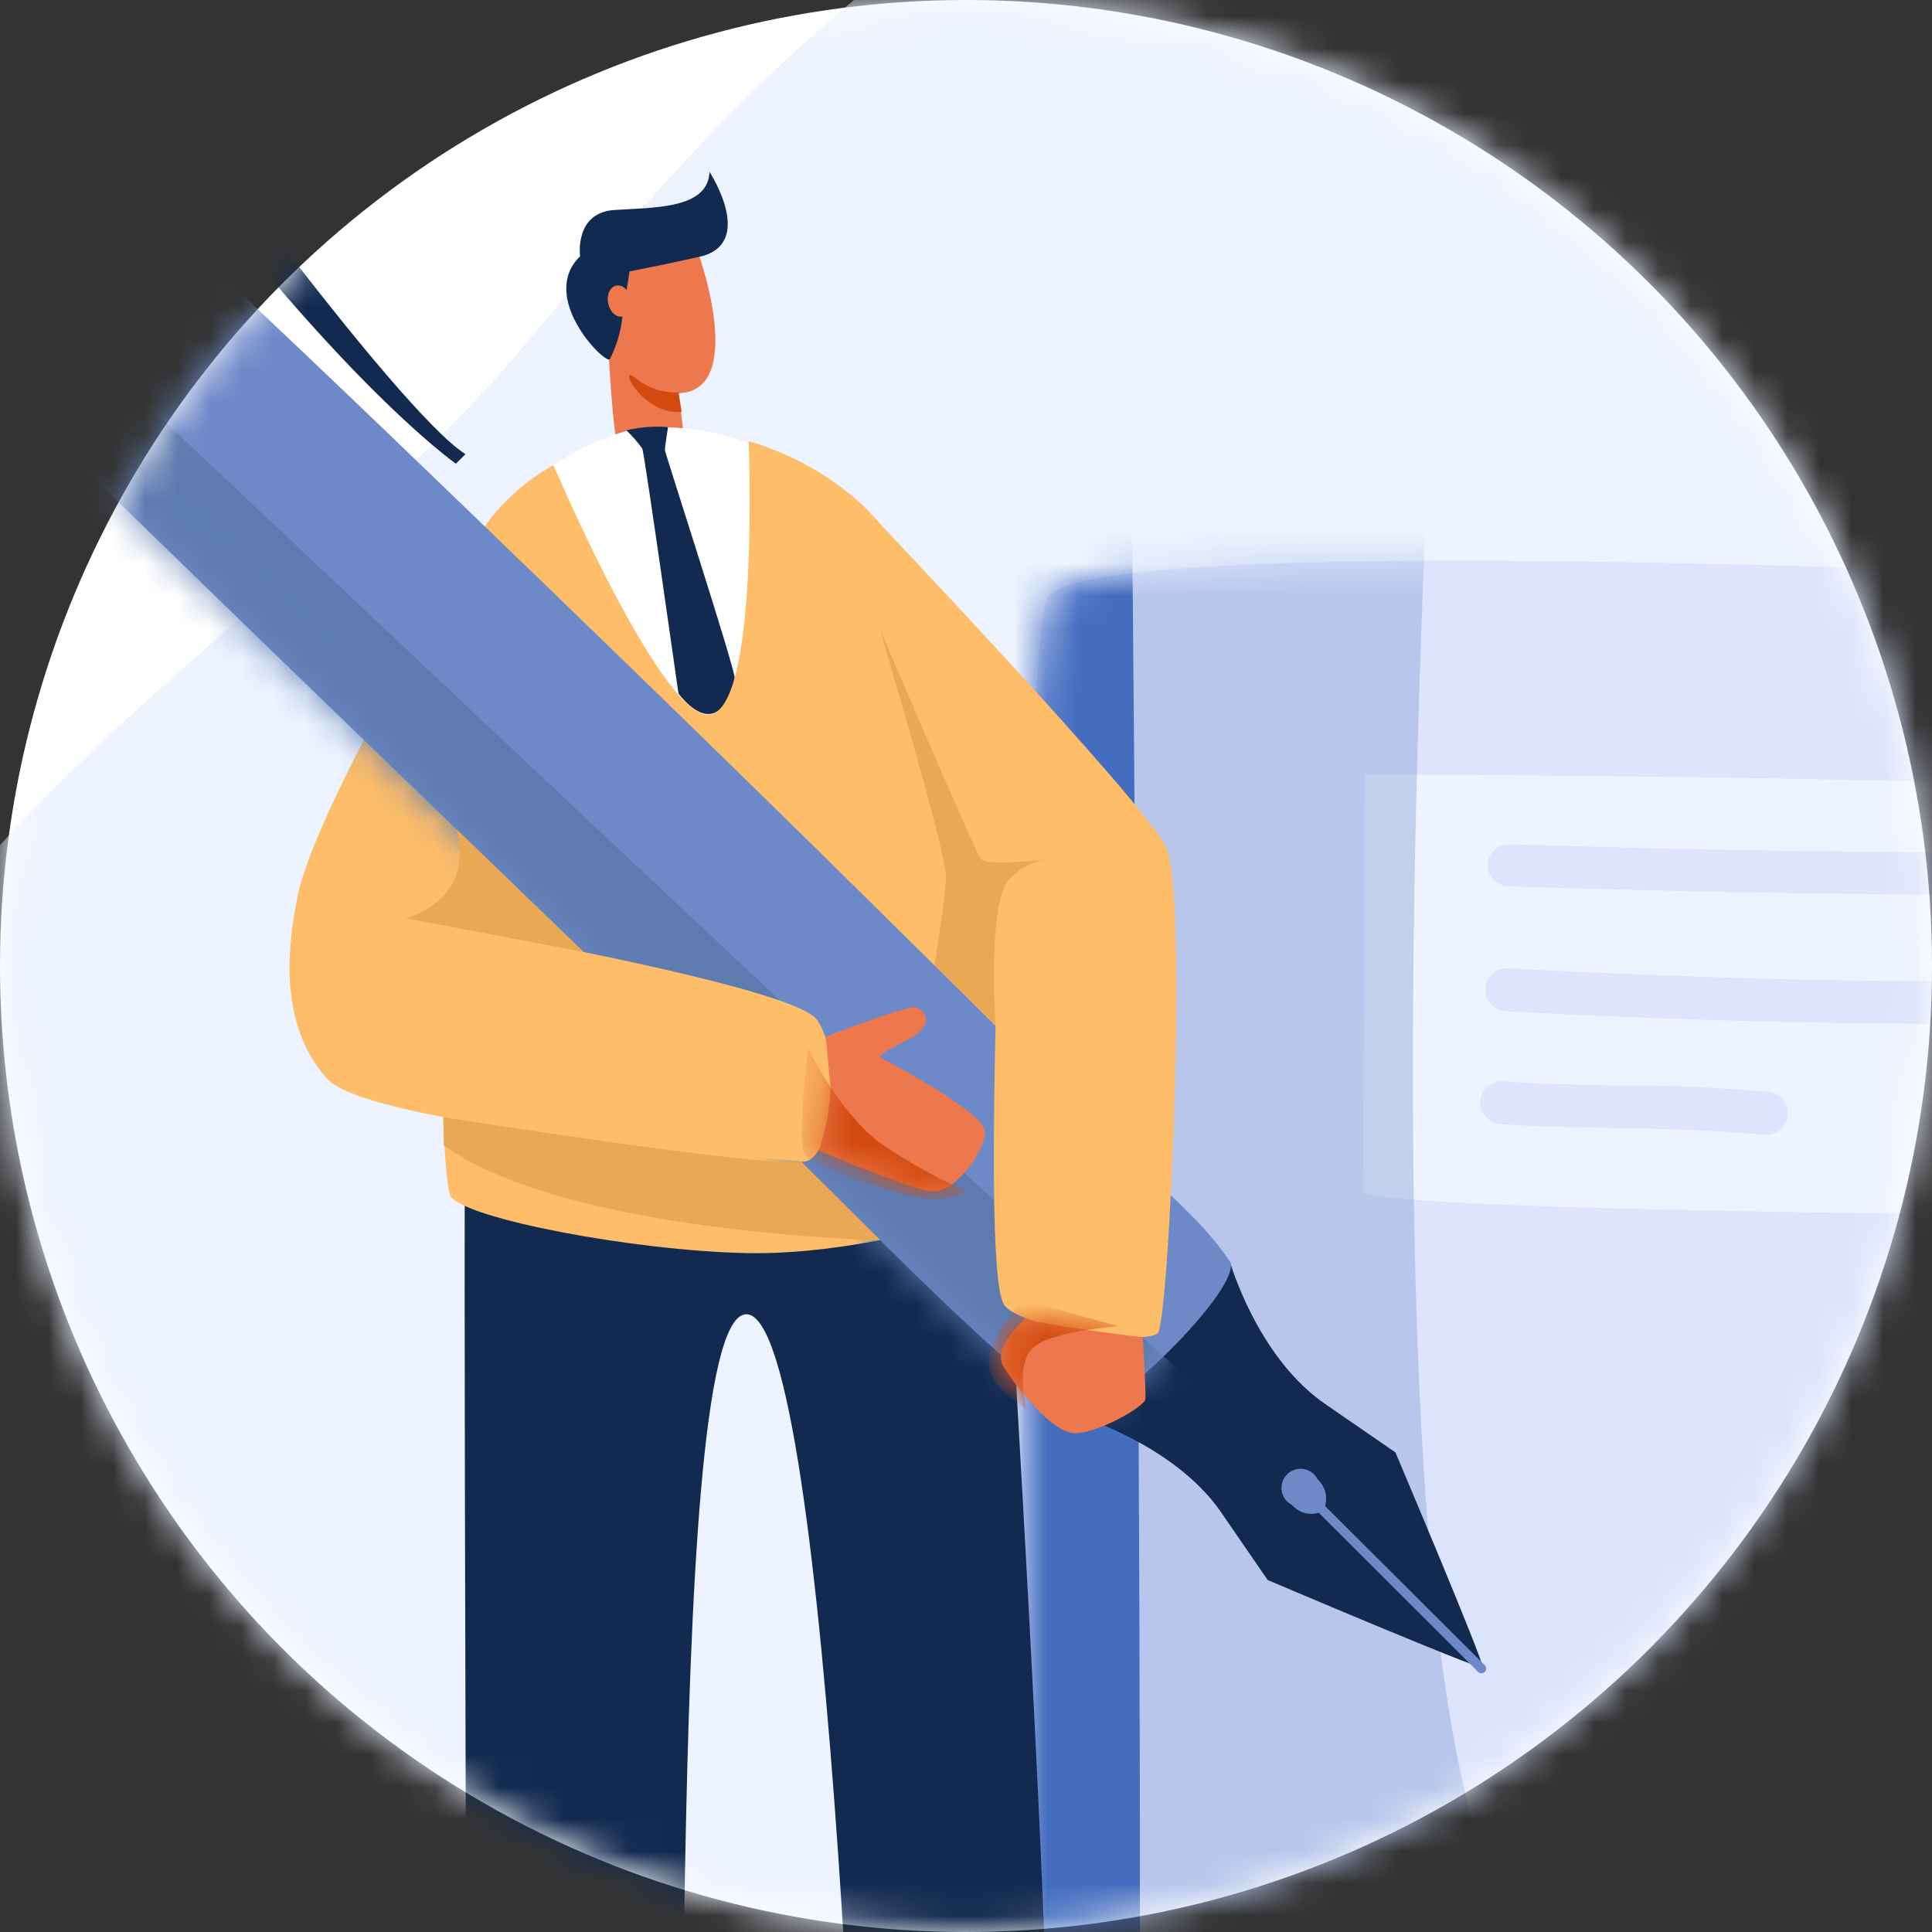 <svg width="60" height="60" viewBox="0 0 60 60" fill="none" xmlns="http://www.w3.org/2000/svg">
<rect x="0" y="0" width="60" height="60" fill="#333333" stroke="none"/>
<circle cx="30" cy="30" r="30" fill="white"/>
<mask id="mask0_2496_6136" style="mask-type:alpha" maskUnits="userSpaceOnUse" x="0" y="0" width="60" height="60">
<circle cx="30" cy="30" r="30" fill="white"/>
</mask>
<g mask="url(#mask0_2496_6136)">
<path d="M-6.03 47.09C-6.831 44.011 -6.91 40.79 -6.26 37.677C-3.883 25.873 8.935 19.48 16.182 10.842C20.521 5.671 25.015 0.451 30.793 -3.056C53.231 -16.693 74.731 7.743 76.812 28.932C78.818 49.299 64.415 65.738 45.063 70.325C38.233 71.963 31.124 72.055 24.254 70.595C12.175 67.974 -2.741 59.628 -6.03 47.09Z" fill="#EDF3FF"/>
<mask id="mask1_2496_6136" style="mask-type:luminance" maskUnits="userSpaceOnUse" x="-7" y="-7" width="84" height="79">
<path d="M-6.03 47.09C-6.831 44.011 -6.91 40.79 -6.26 37.677C-3.883 25.873 8.935 19.48 16.182 10.842C20.521 5.671 25.015 0.451 30.793 -3.056C53.231 -16.693 74.731 7.743 76.812 28.932C78.818 49.299 64.415 65.738 45.063 70.325C38.233 71.963 31.124 72.055 24.254 70.595C12.175 67.974 -2.741 59.628 -6.03 47.09Z" fill="white"/>
</mask>
<g mask="url(#mask1_2496_6136)">
<path d="M76.064 18.409C76.064 18.409 33.534 16.045 32.511 18.608C31.489 21.172 31.781 68.705 31.781 72.863C31.781 74.271 74.656 72.371 74.794 70.259C74.931 68.147 80.364 23.988 76.064 18.409Z" fill="#DDE4FE"/>
<mask id="mask2_2496_6136" style="mask-type:luminance" maskUnits="userSpaceOnUse" x="31" y="17" width="47" height="57">
<path d="M76.064 18.402C76.064 18.402 33.534 16.038 32.511 18.602C31.489 21.165 31.781 68.698 31.781 72.856C31.781 74.264 74.656 72.364 74.794 70.252C74.931 68.141 80.364 23.981 76.064 18.402Z" fill="white"/>
</mask>
<g mask="url(#mask2_2496_6136)">
<path d="M42.395 24.049C42.395 24.049 70.141 24.115 70.323 25.041C70.504 25.966 70.766 37.623 69.681 37.716C68.596 37.809 42.328 37.663 42.328 36.999C42.328 36.335 42.395 24.049 42.395 24.049Z" fill="#EDF3FF"/>
<path opacity="0.33" d="M44.654 8.846C44.654 8.846 41.851 52.005 46.903 59.288C51.955 66.571 58.676 66.947 58.676 66.947C58.676 66.947 35.392 73.522 29.291 73.925C23.189 74.328 25.651 12.764 29.822 11.834C33.992 10.905 44.654 8.846 44.654 8.846Z" fill="#6D89C8"/>
<path d="M35.151 15.391C35.151 15.391 35.714 73.789 35.151 73.789C34.589 73.789 30.662 74.006 30.79 73.439C30.919 72.873 29.953 18.215 30.79 17.21C31.627 16.205 35.151 15.391 35.151 15.391Z" fill="#446DBF"/>
</g>
<path d="M46.864 27.528C49.447 27.611 52.025 27.674 54.599 27.719C57.172 27.763 59.74 27.787 62.302 27.79C63.758 27.79 65.214 27.79 66.672 27.79C66.766 27.8 66.861 27.791 66.951 27.763C67.041 27.734 67.124 27.687 67.194 27.625C67.264 27.562 67.321 27.485 67.359 27.399C67.398 27.313 67.418 27.22 67.418 27.125C67.418 27.031 67.398 26.938 67.359 26.852C67.321 26.766 67.264 26.689 67.194 26.626C67.124 26.564 67.041 26.516 66.951 26.488C66.861 26.46 66.766 26.451 66.672 26.461C64.096 26.482 61.517 26.482 58.938 26.461C56.358 26.441 53.79 26.401 51.234 26.342C49.779 26.306 48.322 26.265 46.864 26.218C46.687 26.219 46.517 26.29 46.392 26.415C46.267 26.54 46.197 26.709 46.195 26.886C46.206 27.058 46.281 27.218 46.405 27.337C46.529 27.456 46.692 27.524 46.864 27.528Z" fill="#DDE4FE"/>
<path d="M46.87 31.411C49.509 31.552 52.149 31.656 54.791 31.721C57.433 31.786 60.075 31.809 62.716 31.792C64.192 31.792 65.68 31.771 67.179 31.73C67.337 31.704 67.48 31.623 67.583 31.501C67.687 31.38 67.743 31.225 67.743 31.066C67.743 30.906 67.687 30.752 67.583 30.63C67.48 30.508 67.337 30.427 67.179 30.401C64.523 30.463 61.88 30.485 59.25 30.468C56.62 30.45 53.979 30.387 51.329 30.277C49.841 30.224 48.354 30.154 46.87 30.074C46.777 30.063 46.682 30.072 46.592 30.101C46.502 30.129 46.419 30.176 46.349 30.239C46.278 30.301 46.222 30.378 46.184 30.464C46.145 30.55 46.125 30.644 46.125 30.738C46.125 30.832 46.145 30.925 46.184 31.011C46.222 31.097 46.278 31.174 46.349 31.237C46.419 31.3 46.502 31.347 46.592 31.375C46.682 31.404 46.777 31.413 46.87 31.402V31.411Z" fill="#DDE4FE"/>
<path d="M46.606 34.914C48.603 35.043 50.591 35.007 52.601 35.096C53.354 35.131 54.102 35.18 54.85 35.242C55.028 35.241 55.197 35.17 55.323 35.045C55.449 34.92 55.521 34.751 55.523 34.573C55.519 34.4 55.45 34.235 55.329 34.111C55.208 33.987 55.045 33.914 54.872 33.905C53.69 33.807 52.508 33.736 51.33 33.714C50.445 33.714 49.559 33.714 48.652 33.675C47.979 33.675 47.324 33.621 46.637 33.577C46.46 33.578 46.291 33.649 46.166 33.774C46.041 33.899 45.97 34.069 45.969 34.246C45.971 34.422 46.042 34.591 46.167 34.716C46.292 34.841 46.461 34.912 46.637 34.914H46.606Z" fill="#DDE4FE"/>
</g>
<path d="M30.961 33.289C30.961 33.289 33.684 74.465 32.32 74.863C30.957 75.262 26.729 75.518 26.813 74.863C26.897 74.208 25.848 40.621 23.156 40.816C20.464 41.011 21.637 75.412 20.721 75.275C19.804 75.138 14.385 76.32 14.473 74.465C14.562 72.61 14.341 34.378 14.473 33.732C14.606 33.086 30.961 33.289 30.961 33.289Z" fill="#122A50"/>
<path d="M18.851 9.973C18.639 8.985 18.771 7.989 19.157 7.759C19.967 7.241 21.481 7.143 21.724 7.98C21.724 7.98 23.186 12.133 21.074 12.213C21.189 13.063 21.268 13.877 21.322 14.041C21.432 14.378 19.732 14.564 19.351 14.418C19.086 14.294 18.926 11.624 18.851 9.973Z" fill="#ED784D"/>
<path d="M21.072 12.191C20.59 12.207 20.119 12.05 19.744 11.748C19.115 11.225 19.969 12.921 21.169 12.788L21.072 12.191Z" fill="#D24A0E"/>
<path d="M19.551 8.429C19.551 8.429 19.516 8.668 19.458 9.009C19.424 8.959 19.377 8.919 19.321 8.894C19.266 8.869 19.204 8.86 19.144 8.868C18.949 8.903 18.834 9.151 18.887 9.417C18.94 9.682 19.122 9.859 19.33 9.833C19.281 10.296 19.148 10.746 18.936 11.161C18.745 11.28 16.722 9.217 18.015 7.96C18.015 7.96 17.825 6.601 19.086 6.521C20.348 6.441 21.986 6.486 22.035 5.339C22.035 5.339 23.483 7.553 21.747 7.969C20.601 8.226 19.551 8.429 19.551 8.429Z" fill="#122A50"/>
<path d="M19.762 13.308C19.762 13.308 24.765 12.568 27.081 17.355C29.397 22.141 32.89 34.112 31.978 35.733C30.123 39.018 15.339 38.801 14.737 36.875C14.135 34.949 14.294 18.692 15.26 16.677C16.575 13.928 19.762 13.308 19.762 13.308Z" fill="white"/>
<path d="M19.453 13.365C19.637 13.539 19.803 13.73 19.949 13.937C20.015 14.087 21.069 21.534 21.069 21.534C21.069 21.534 21.631 22.326 22.154 22.149C22.676 21.972 22.769 21.264 22.818 21.073C22.867 20.883 20.648 14.056 20.648 13.972C20.648 13.888 20.746 13.264 20.746 13.264C20.312 13.228 19.876 13.262 19.453 13.365Z" fill="#122A50"/>
<path d="M17.19 14.446C17.19 14.446 20.701 22.716 22.14 22.168C23.579 21.619 23.251 13.702 23.251 13.702C23.251 13.702 26.793 14.588 28.215 17.651C29.636 20.715 33.204 34.533 32.642 36.074C32.08 37.615 26.771 38.983 23.229 38.917C19.687 38.85 14.418 37.841 13.993 37.146C13.568 36.45 13.351 19.564 14.467 17.35C15.044 16.118 15.998 15.101 17.19 14.446Z" fill="#FEBD69"/>
<path d="M13.297 19.351C13.297 19.351 8.684 27.205 9.233 28.586C9.782 29.968 13.66 30.654 13.66 30.654C13.66 30.654 14.471 19.63 13.297 19.351Z" fill="#FEBD69"/>
<path d="M38.191 39.169L35.978 41.383L35.628 41.733L33.414 43.946C33.414 43.946 36.438 44.832 37.904 46.939L39.369 49.069C39.369 49.069 45.833 51.818 46.05 51.792C46.077 51.575 43.336 45.106 43.336 45.106L41.211 43.641C39.05 42.197 38.191 39.169 38.191 39.169Z" fill="#122A50"/>
<path d="M-5.718 6.303C-5.673 6.646 -5.504 6.96 -5.245 7.189C-3.722 8.703 -2.057 10.057 -0.516 11.554L1.742 13.71L8.095 19.882C13.222 24.841 18.358 29.792 23.503 34.736C26.655 37.751 29.701 41.076 33.124 43.804C33.19 43.857 33.279 43.963 33.367 43.985C34.319 44.224 38.68 39.912 38.189 39.168C37.219 37.712 35.554 36.463 34.324 35.232C31.351 32.28 28.367 29.329 25.371 26.377C21.741 22.814 18.096 19.273 14.435 15.751C11.194 12.625 7.945 9.513 4.633 6.454C3.637 5.533 2.65 4.598 1.64 3.691C0.994 3.12 -0.352 1.477 -1.304 1.574C-1.538 1.614 -1.758 1.71 -1.946 1.853C-2.834 2.472 -3.627 3.218 -4.297 4.067C-4.74 4.621 -5.741 5.493 -5.718 6.281V6.303Z" fill="#6D89C8"/>
<mask id="mask3_2496_6136" style="mask-type:luminance" maskUnits="userSpaceOnUse" x="-6" y="1" width="45" height="43">
<path d="M-5.718 6.299C-5.673 6.642 -5.504 6.956 -5.245 7.185C-3.722 8.699 -2.057 10.054 -0.516 11.55L1.742 13.706L8.095 19.878C13.222 24.837 18.358 29.788 23.503 34.732C26.655 37.747 29.701 41.072 33.124 43.8C33.19 43.853 33.279 43.959 33.367 43.981C34.319 44.22 38.68 39.908 38.189 39.164C37.219 37.708 35.554 36.459 34.324 35.228C31.351 32.276 28.367 29.325 25.371 26.373C21.741 22.811 18.096 19.269 14.435 15.747C11.194 12.621 7.945 9.509 4.633 6.45C3.637 5.529 2.65 4.595 1.64 3.687C0.994 3.116 -0.352 1.473 -1.304 1.571C-1.538 1.61 -1.758 1.706 -1.946 1.849C-2.834 2.468 -3.627 3.214 -4.297 4.063C-4.74 4.617 -5.741 5.489 -5.718 6.277V6.299Z" fill="white"/>
</mask>
<g mask="url(#mask3_2496_6136)">
<path d="M-6.636 1.982C-6.636 1.982 36.014 42.361 37.426 43.229C38.839 44.096 33.995 46.465 33.995 46.465C33.995 46.465 -10.452 5.175 -9.217 4.511C-7.982 3.846 -6.636 1.982 -6.636 1.982Z" fill="#5D7BAF"/>
</g>
<path d="M-0.695 1.694C-0.695 1.694 3.923 0.233 4.175 1.087C4.427 1.942 12.366 12.798 14.456 14.104L14.159 14.401C14.159 14.401 10.086 11.558 3.564 2.363L0.854 2.903L-0.695 1.694Z" fill="#122A50"/>
<path d="M40.923 45.946C40.881 45.862 40.82 45.788 40.745 45.732C40.669 45.675 40.581 45.638 40.488 45.622C40.395 45.607 40.3 45.614 40.21 45.642C40.12 45.671 40.039 45.72 39.972 45.787C39.905 45.853 39.855 45.935 39.826 46.024C39.797 46.114 39.789 46.209 39.804 46.302C39.819 46.395 39.856 46.483 39.912 46.559C39.968 46.635 40.041 46.697 40.126 46.739C40.225 46.855 40.356 46.941 40.504 46.983C40.651 47.026 40.807 47.024 40.954 46.978L45.904 51.923C45.917 51.937 45.933 51.948 45.951 51.956C45.969 51.963 45.988 51.967 46.008 51.967C46.027 51.967 46.046 51.963 46.064 51.956C46.082 51.948 46.098 51.937 46.112 51.923C46.126 51.91 46.136 51.894 46.144 51.876C46.151 51.858 46.155 51.839 46.155 51.819C46.155 51.8 46.151 51.781 46.144 51.763C46.136 51.745 46.126 51.729 46.112 51.715L41.149 46.77C41.194 46.625 41.196 46.471 41.156 46.325C41.116 46.179 41.035 46.047 40.923 45.946Z" fill="#6D89C8"/>
<path d="M9.221 27.95C9.221 27.95 24.522 30.403 25.381 31.683C26.24 32.962 25.824 36.203 24.881 36.075C23.938 35.946 11.483 34.99 10.155 33.498C8.827 32.006 8.827 29.912 9.221 27.95Z" fill="#FEBD69"/>
<path d="M18.123 29.562L12.602 28.517C12.602 28.517 14.758 27.995 14.182 25.759L18.123 29.562Z" fill="#E9A854"/>
<path d="M13.781 34.699C13.781 34.699 23.796 36.28 24.881 36.076L27.338 38.516C27.338 38.516 17.598 38.312 13.781 35.571V34.699Z" fill="#E9A854"/>
<path d="M26.719 15.624C26.719 15.624 35.534 24.877 36.216 26.312C36.898 27.746 36.309 41.051 35.954 41.405C35.6 41.759 31.886 41.317 31.204 40.551C30.522 39.785 31.102 27.733 30.982 27.268C30.863 26.803 29.561 24.895 29.442 24.612C29.322 24.328 26.719 15.624 26.719 15.624Z" fill="#FEBD69"/>
<path d="M30.92 31.845C30.92 31.845 30.65 27.94 31.363 27.285C31.722 26.907 32.215 26.686 32.735 26.669C32.735 26.669 30.632 26.931 30.451 26.669C30.269 26.408 27.422 19.776 27.338 19.563C27.254 19.351 29.424 26.497 29.379 27.289C29.335 28.082 29.021 29.972 29.021 29.972L30.92 31.845Z" fill="#E9A854"/>
<path d="M31.852 40.941C31.852 40.941 30.785 41.827 31.17 42.447C31.555 43.067 32.675 44.51 33.383 44.51C34.092 44.51 35.548 43.686 35.571 43.452C35.593 43.217 35.491 41.53 35.491 41.53C35.491 41.53 32.294 41.154 31.852 40.941Z" fill="#ED784D"/>
<mask id="mask4_2496_6136" style="mask-type:luminance" maskUnits="userSpaceOnUse" x="31" y="40" width="5" height="5">
<path d="M31.852 40.937C31.852 40.937 30.785 41.822 31.17 42.442C31.555 43.062 32.675 44.505 33.383 44.505C34.092 44.505 35.548 43.682 35.571 43.447C35.593 43.212 35.491 41.525 35.491 41.525C35.491 41.525 32.294 41.149 31.852 40.937Z" fill="white"/>
</mask>
<g mask="url(#mask4_2496_6136)">
<path d="M34.742 41.188C34.742 41.188 32.489 41.343 32.02 41.914C31.55 42.486 31.865 43.725 31.865 43.725C31.865 43.725 30.656 43.083 30.705 42.273C30.753 41.463 31.767 40.369 31.767 40.369L34.742 41.188Z" fill="#D24A0E"/>
</g>
<path d="M25.647 32.198C25.647 32.198 28.223 31.189 28.458 31.286C28.693 31.383 29.029 31.729 28.401 32.171C28.175 32.322 27.178 32.765 27.356 32.849C27.533 32.933 30.53 34.531 30.583 35.12C30.636 35.709 29.622 37.108 28.914 37.006C28.206 36.904 25.43 35.736 25.43 35.736C25.642 35.108 25.766 34.454 25.797 33.792C25.726 33.106 25.647 32.198 25.647 32.198Z" fill="#ED784D"/>
<mask id="mask5_2496_6136" style="mask-type:luminance" maskUnits="userSpaceOnUse" x="25" y="31" width="6" height="7">
<path d="M25.647 32.197C25.647 32.197 28.223 31.188 28.458 31.285C28.693 31.382 29.029 31.728 28.401 32.17C28.175 32.321 27.178 32.764 27.356 32.848C27.533 32.932 30.53 34.53 30.583 35.119C30.636 35.708 29.622 37.107 28.914 37.005C28.206 36.903 25.43 35.734 25.43 35.734C25.642 35.107 25.766 34.453 25.797 33.791C25.726 33.105 25.647 32.197 25.647 32.197Z" fill="white"/>
</mask>
<g mask="url(#mask5_2496_6136)">
<path d="M25.099 32.562C25.099 32.562 26.131 34.701 27.468 35.591C28.28 36.132 29.136 36.604 30.027 37.003C29.689 37.207 29.295 37.297 28.902 37.26C28.269 37.189 25.148 36.321 24.957 35.803C24.767 35.285 25.099 32.562 25.099 32.562Z" fill="#D24A0E"/>
</g>
</g>
</svg>
